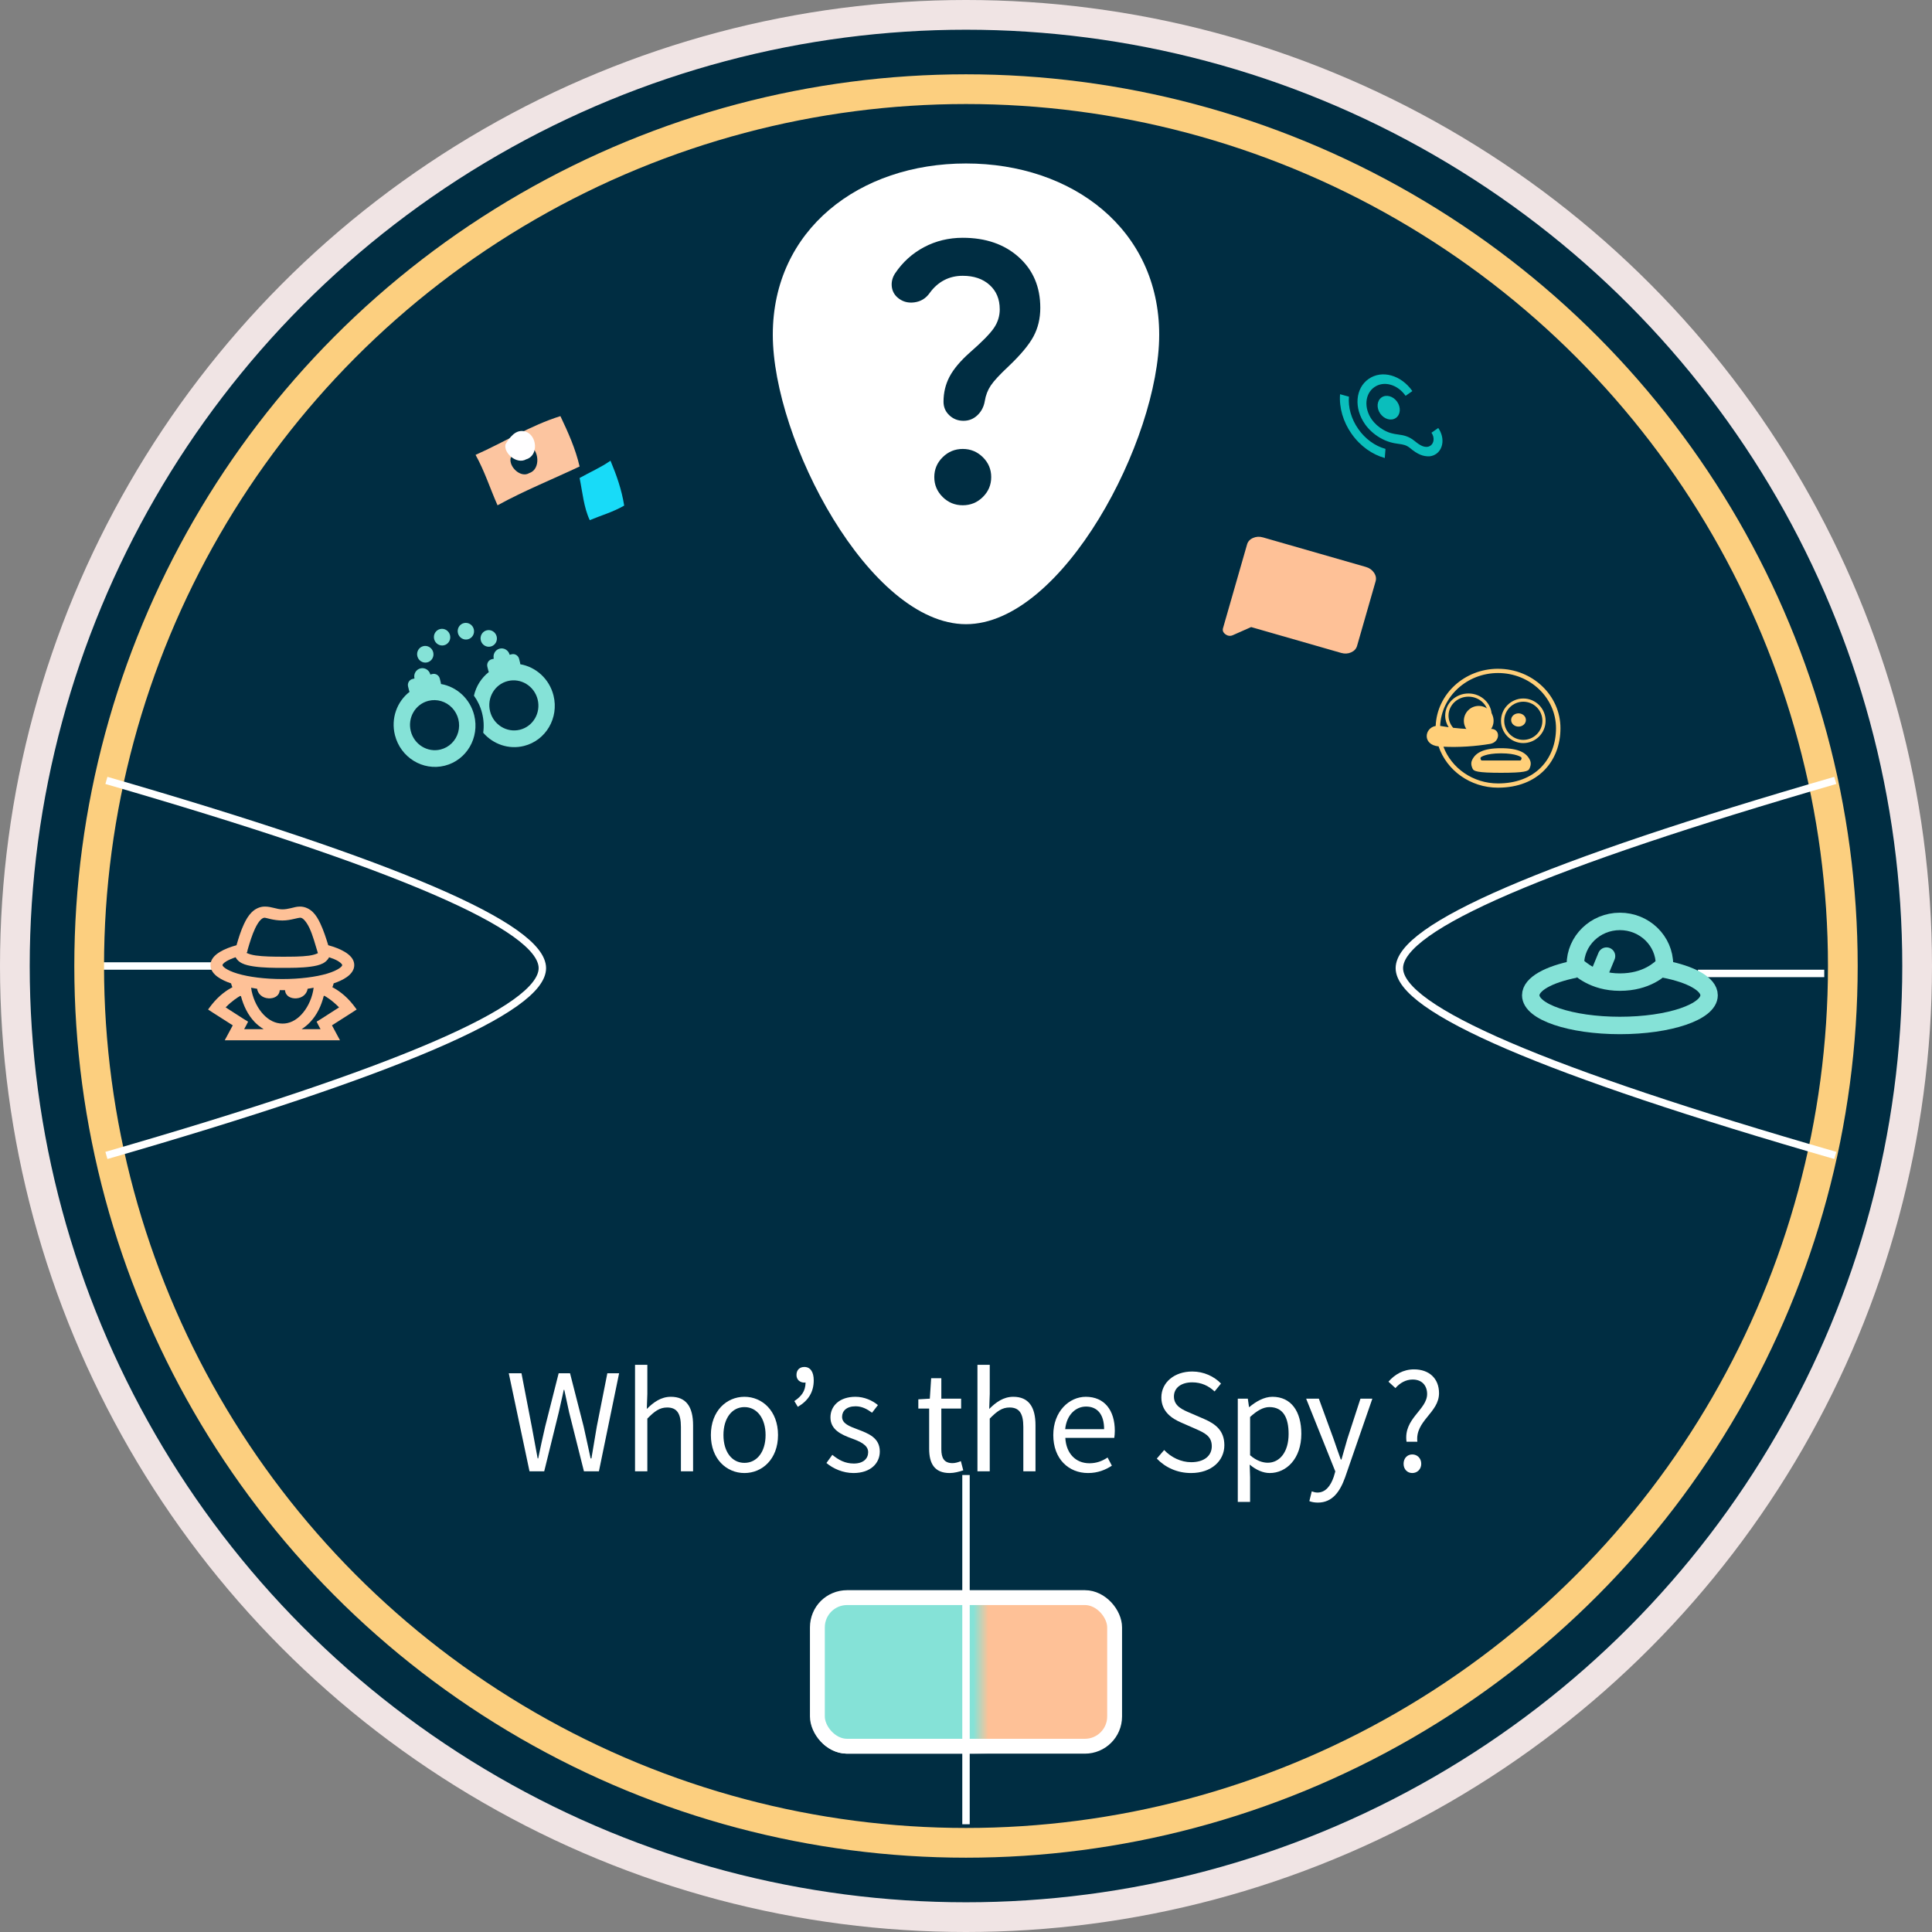 <svg height="130" viewBox="0 0 130 130" width="130" xmlns="http://www.w3.org/2000/svg" xmlns:xlink="http://www.w3.org/1999/xlink"><rect x="0" y="0" width="130" height="130" fill="#808080" stroke="none"/><mask id="a" fill="#fff"><path d="m0 0h11v11h-11z" fill="#fff" fill-rule="evenodd"/></mask><g fill="none" fill-rule="evenodd" transform="translate(1)"><circle cx="64" cy="65" fill="#002d42" fill-rule="nonzero" r="64" stroke="#f0e4e4" stroke-width="2"/><path d="m5 65h8" stroke="#fff" stroke-linecap="square" stroke-width=".5"/><circle cx="64" cy="65" r="59" stroke="#fccf7f" stroke-width="2"/><path d="m113.5 65.5h8" stroke="#fff" stroke-linecap="square" stroke-width=".5"/><path d="m16.816 61.001c-.352 0-.664.169-.882.386-.218.218-.377.491-.516.786-.215.454-.367.958-.504 1.43-.438.118-.81.266-1.108.445-.35.209-.643.499-.643.891 0 .34.223.612.504.808.239.167.534.306.882.422.019.088.051.176.088.259-.34.179-.878.524-1.398 1.183l-.239.316.34.222 1.322.844-.251.469-.29.538h7.758l-.29-.539-.251-.469 1.323-.844.34-.222-.239-.317c-.52-.66-1.058-1.005-1.398-1.183.037-.083.069-.171.089-.259.348-.115.642-.254.881-.421.281-.196.504-.468.504-.808 0-.392-.292-.681-.642-.891-.299-.179-.671-.326-1.108-.445-.15-.489-.317-1.001-.529-1.453-.137-.291-.288-.559-.504-.773-.216-.214-.522-.375-.869-.375-.235 0-.413.061-.604.105-.191.045-.386.082-.579.082-.387 0-.711-.187-1.184-.187zm0 .75c.083 0 .579.187 1.184.187.302 0 .572-.056.781-.105.209-.049.368-.082.403-.082.093 0 .162.027.277.141.114.114.25.316.365.562.22.466.387 1.102.567 1.687 0-.001.022-.018-.037.011-.101.051-.311.117-.567.153-.512.071-1.209.07-1.788.07-.576 0-1.275-.008-1.788-.082-.256-.036-.463-.1-.567-.152-.031-.016-.043-.01-.05-.011 0-.004 0-.008 0-.012.002-.004 0-.007 0-.011.005-.004.009-.008.013-.012.03-.05.047-.107.05-.164 0-.004 0-.007 0-.011.145-.498.306-1.026.504-1.442.118-.25.246-.454.365-.574.12-.12.201-.153.29-.153zm-1.965 2.66c.091.176.251.316.416.398.244.122.526.179.83.223.609.088 1.319.094 1.902.094.579 0 1.292.003 1.902-.082.304-.042.584-.097.83-.222.165-.084.325-.232.415-.41.25.082.459.17.604.258.234.141.278.246.278.27 0 .022-.021.094-.189.211-.168.117-.458.253-.83.363-.747.221-1.822.364-3.01.364s-2.265-.142-3.01-.364c-.373-.11-.663-.245-.83-.363-.169-.118-.189-.189-.189-.212 0-.025.031-.118.264-.258.146-.087.363-.184.617-.269zm1.045 2.051c.133.02.264.053.403.07.052.329.329.619.77.645.339.019.721-.13.755-.551.06.001.116 0 .177 0s.117.001.177 0c.033.421.416.57.755.551.44-.025.716-.316.768-.645.139-.016.27-.05.403-.07l-.038.234c-.124.616-.421 1.189-.794 1.582-.372.394-.81.604-1.271.597-.474-.006-.903-.219-1.272-.609-.37-.39-.661-.951-.794-1.57l-.037-.234zm4.924.538c.15.082.544.322.995.785l-1.222.785-.29.176.152.292.113.211h-1.271c.214-.137.408-.298.579-.48.443-.469.742-1.084.907-1.746.014-.007.024-.016.038-.023zm-5.654.011c.015.009.033.016.05.024.172.654.469 1.261.907 1.722.181.191.392.356.617.492h-1.31l.114-.211.151-.292-.289-.176-1.222-.785c.427-.438.815-.679.983-.774z" fill="#fec197" fill-rule="nonzero"/><g stroke="#85e2d7" stroke-width="1.173" transform="translate(102 62)"><path d="m9 2.917c0-1.611-1.343-2.917-3-2.917s-3 1.306-3 2.917m0 .292c-1.793.351-3 1.008-3 1.76 0 1.122 2.686 2.032 6 2.032s6-.91 6-2.032c0-.752-1.207-1.409-3-1.76"/><path d="m3 2.917c.3.243 1.2 1.167 3 1.167s2.7-.875 3-1.167m-4.5.875.6-1.458" stroke-linecap="round" stroke-linejoin="round"/></g><path d="m93.159 52.511c19.556 5.66 29.334 9.87 29.334 12.633s-9.778 6.963-29.334 12.603" stroke="#fff" stroke-width=".5" transform="matrix(-1 0 0 1 215.653 0)"/><path d="m6.16 52.511c19.556 5.66 29.334 9.87 29.334 12.633s-9.778 6.963-29.334 12.603" stroke="#fff" stroke-width=".5"/><g fill-rule="nonzero"><g transform="matrix(-1 0 0 1 41 28)"><path d="m3 3.39c.271-1.185.774-2.299 1.291-3.39 2.006.625 3.798 1.762 5.709 2.607-.605 1.083-.978 2.265-1.478 3.393-1.786-.981-3.682-1.742-5.522-2.61m3.439-1.422c-.732.24-.834 1.617-.057 1.861.571.359 1.388-.41 1.258-1.007-.243-.435-.613-1.035-1.201-.854z" fill="#fcc5a0"/><path d="m6.658 1.033c.649-.182 1.058.422 1.327.86.144.601-.759 1.376-1.389 1.014-.858-.245-.746-1.632.062-1.874z" fill="#fffeff"/><path d="m0 6.021c.165-1.063.52-2.064.921-3.021.663.465 1.386.77 2.079 1.163-.195.954-.278 1.973-.683 2.837-.773-.321-1.574-.549-2.317-.979z" fill="#18dbf8"/></g><path d="m64 42c6.5 0 13-12.405 13-19.477 0-7.072-5.82-11.523-13-11.523s-13 4.452-13 11.523c0 7.072 6.5 19.477 13 19.477z" fill="#fff"/><path d="m66.27 20.808c0-.679-.227-1.224-.682-1.634-.455-.411-1.057-.616-1.808-.616-.463 0-.882.099-1.257.297-.375.198-.698.486-.97.864-.255.363-.603.573-1.042.628-.439.056-.818-.059-1.137-.344-.223-.205-.347-.458-.371-.758-.024-.3.052-.584.227-.853.511-.758 1.161-1.346 1.952-1.764.79-.418 1.656-.627 2.597-.628 1.548 0 2.805.434 3.772 1.303.966.868 1.449 2.005 1.448 3.411 0 .711-.152 1.35-.455 1.918-.303.568-.862 1.239-1.676 2.013-.591.553-.99.983-1.197 1.291-.208.308-.343.659-.407 1.053-.064.379-.228.695-.491.947-.264.253-.579.379-.945.379-.367 0-.682-.122-.945-.367-.263-.244-.395-.549-.396-.912 0-.616.136-1.18.407-1.693.271-.513.726-1.054 1.365-1.623.814-.711 1.353-1.259 1.617-1.646.264-.387.395-.809.395-1.268m-2.49 13.192c-.527 0-.978-.185-1.352-.556-.375-.371-.563-.817-.563-1.339 0-.521.188-.967.563-1.338s.826-.556 1.352-.557c.527 0 .978.186 1.353.557.375.371.563.817.562 1.338 0 .521-.187.967-.562 1.339-.375.371-.826.557-1.353.556" fill="#002d42"/><rect fill="#fec197" height="10" rx="2" stroke="#fff" width="20" x="54" y="107.5"/><rect fill="#85e2d7" height="10" mask="url(#a)" rx="2" stroke="#fff" transform="translate(9)" width="20" x="45" y="107.5"/></g><path d="m64 99.5v23" stroke="#fff" stroke-linecap="square" stroke-width=".5"/><g fill-rule="nonzero" transform="translate(24.075 24.199)"><g fill="#fff" transform="translate(9.159 67.637)"><path d="m1.395 7.164h.99l.981-3.978c.108-.522.234-.999.333-1.503h.036c.108.504.207.981.324 1.503l.999 3.978h1.008l1.359-6.597h-.792l-.711 3.591c-.117.711-.243 1.422-.36 2.142h-.054c-.162-.72-.306-1.44-.468-2.142l-.918-3.591h-.765l-.909 3.591c-.162.711-.324 1.422-.468 2.142h-.036c-.135-.72-.261-1.431-.396-2.142l-.693-3.591h-.855z"/><path d="m8.496 7.164h.828v-3.546c.486-.495.828-.747 1.332-.747.648 0 .927.387.927 1.305v2.988h.819v-3.096c0-1.242-.468-1.917-1.494-1.917-.666 0-1.17.369-1.62.819l.036-1.008v-1.962h-.828z"/><path d="m15.858 7.281c1.197 0 2.259-.936 2.259-2.556 0-1.629-1.062-2.574-2.259-2.574s-2.259.945-2.259 2.574c0 1.62 1.062 2.556 2.259 2.556zm0-.684c-.846 0-1.413-.747-1.413-1.872s.567-1.881 1.413-1.881 1.422.756 1.422 1.881-.576 1.872-1.422 1.872z"/><path d="m19.449 2.826c.693-.405 1.071-.981 1.071-1.782 0-.576-.234-.9-.63-.9-.315 0-.531.198-.531.54 0 .333.252.513.531.513l.081-.009c-.009.576-.261.918-.756 1.251z"/><path d="m23.193 7.281c1.152 0 1.773-.657 1.773-1.449 0-.927-.774-1.215-1.485-1.485-.549-.207-1.053-.387-1.053-.846 0-.387.288-.711.909-.711.432 0 .774.189 1.107.432l.396-.513c-.369-.306-.909-.558-1.512-.558-1.071 0-1.683.612-1.683 1.386 0 .837.738 1.161 1.422 1.413.54.198 1.116.432 1.116.927 0 .423-.315.765-.963.765-.585 0-1.017-.234-1.449-.585l-.396.549c.459.387 1.125.675 1.818.675z"/><path d="m29.673 7.281c.306 0 .63-.09.909-.18l-.162-.621c-.162.072-.378.135-.558.135-.567 0-.756-.342-.756-.936v-2.736h1.332v-.666h-1.332v-1.377h-.684l-.09 1.377-.774.045v.621h.729v2.709c0 .981.351 1.629 1.386 1.629z"/><path d="m31.536 7.164h.828v-3.546c.486-.495.828-.747 1.332-.747.648 0 .927.387.927 1.305v2.988h.819v-3.096c0-1.242-.468-1.917-1.494-1.917-.666 0-1.17.369-1.62.819l.036-1.008v-1.962h-.828z"/><path d="m38.979 7.281c.657 0 1.179-.216 1.602-.495l-.288-.549c-.369.243-.747.387-1.224.387-.927 0-1.566-.666-1.62-1.71h3.294c.018-.126.036-.288.036-.468 0-1.395-.702-2.295-1.953-2.295-1.116 0-2.187.981-2.187 2.574 0 1.611 1.035 2.556 2.34 2.556zm-1.539-2.952c.099-.972.711-1.521 1.404-1.521.765 0 1.215.531 1.215 1.521z"/><path d="m45.909 7.281c1.377 0 2.241-.828 2.241-1.872 0-.981-.594-1.431-1.359-1.764l-.936-.405c-.513-.216-1.098-.459-1.098-1.107 0-.585.486-.954 1.233-.954.612 0 1.098.234 1.503.612l.432-.531c-.459-.477-1.152-.81-1.935-.81-1.197 0-2.079.729-2.079 1.746 0 .963.729 1.431 1.341 1.692l.945.414c.63.279 1.107.495 1.107 1.179 0 .639-.513 1.071-1.386 1.071-.684 0-1.35-.324-1.818-.819l-.495.576c.567.594 1.368.972 2.304.972z"/><path d="m56.273 7.578 1.836-5.301h-.801l-.882 2.709c-.126.441-.27.936-.396 1.386h-.045c-.171-.459-.333-.954-.486-1.386l-.99-2.709h-.855l1.962 4.896-.108.369c-.207.603-.549 1.053-1.098 1.053-.135 0-.279-.045-.378-.081l-.162.657c.153.063.351.099.576.099.972 0 1.485-.738 1.827-1.692z"/><path d="m49.054 9.225h.828v-1.656l-.027-.855c.441.369.909.567 1.35.567 1.116 0 2.124-.963 2.124-2.637 0-1.512-.684-2.493-1.944-2.493-.567 0-1.116.324-1.557.693h-.018l-.081-.567h-.675zm2.016-2.637c-.324 0-.756-.126-1.188-.504v-2.574c.468-.432.891-.666 1.296-.666.936 0 1.296.72 1.296 1.809 0 1.206-.594 1.935-1.404 1.935z"/><path d="m60.408 5.175h.729c-.162-1.413 1.458-1.944 1.458-3.267 0-.99-.666-1.602-1.683-1.602-.729 0-1.305.351-1.719.828l.468.432c.315-.36.711-.576 1.161-.576.648 0 .972.432.972.972 0 1.071-1.602 1.647-1.386 3.213zm.387 2.106c.333 0 .603-.252.603-.621 0-.378-.27-.63-.603-.63s-.585.252-.585.63c0 .369.252.621.585.621z"/></g><path d="m59.725 18.82-1.035.865c-.142.119-.306.146-.49.08-.184-.066-.276-.183-.275-.353v-5.86c0-.207.088-.384.265-.531.176-.147.388-.221.635-.221h7.2c.247 0 .459.074.636.221s.264.325.264.531v4.515c0 .207-.088.384-.264.532s-.388.221-.636.221z" fill="#fec197" transform="matrix(.961 .276 -.276 .961 6.911 -16.575)"/><path d="m5.05 18.363c0-.311.246-.562.55-.562s.55.252.55.562-.246.562-.55.562-.55-.252-.55-.562m-.825.281c.304 0 .55.252.55.562s-.246.562-.55.562c-.304 0-.55-.252-.55-.562s.246-.562.55-.562m-.55 1.406c.304 0 .55.251.55.562h.138c.229 0 .412.188.412.422v.281c0 .03-.003.06-.009.09.976.431 1.659 1.426 1.659 2.582 0 1.554-1.231 2.813-2.75 2.813-1.519 0-2.75-1.259-2.75-2.813 0-1.157.682-2.152 1.659-2.582-.007-.028-.009-.058-.009-.09v-.281c0-.234.184-.422.412-.422h.138c0-.311.246-.562.55-.562m0 5.625c.589 0 1.134-.322 1.429-.844.295-.522.295-1.165 0-1.688-.295-.522-.839-.844-1.429-.844-.911 0-1.65.756-1.65 1.688 0 .932.739 1.688 1.65 1.688m3.053-2.972c.29-.578.77-1.039 1.356-1.299-.007-.028-.009-.058-.009-.09v-.279c0-.234.184-.422.412-.422h.138c0-.311.246-.562.55-.562s.55.251.55.562h.138c.229 0 .413.188.413.422v.281c0 .03-.003.06-.009.09.976.431 1.659 1.426 1.659 2.582 0 1.554-1.231 2.813-2.75 2.813-1.066 0-1.99-.621-2.448-1.528.16-.396.247-.83.247-1.285 0-.455-.088-.888-.247-1.285zm4.098 1.285c0-.932-.739-1.688-1.65-1.688-.911 0-1.65.756-1.65 1.688 0 .932.739 1.688 1.65 1.688.911 0 1.65-.756 1.65-1.688m-3.575-6.188c.304 0 .55.252.55.562s-.246.562-.55.562-.55-.252-.55-.562.246-.562.55-.562m1.375.844c.304 0 .55.252.55.562s-.246.562-.55.562c-.304 0-.55-.252-.55-.562s.246-.562.55-.562" fill="#85e2d7" transform="matrix(.97 -.242 .242 .97 -5.204 2.217)"/><path d="m69.814 7.127c-.081 0-.156-.02-.211-.051-.197-.118-.336-.296-.475-.802-.147-.526-.408-.771-.664-1.011-.219-.205-.447-.418-.644-.852-.147-.317-.228-.677-.228-.99 0-.943.611-1.684 1.389-1.684s1.389.741 1.389 1.684h.556c0-1.324-.853-2.358-1.944-2.358-1.092 0-1.944 1.034-1.944 2.358 0 .424.106.893.297 1.314.258.556.55.835.792 1.061.225.209.386.36.475.691.167.613.381.957.758 1.196.142.077.297.118.456.118.614 0 1.111-.603 1.111-1.347h-.556c0 .372-.249.674-.556.674m-2.6-5.848-.394-.478c-.574.694-.896 1.638-.894 2.621 0 1.024.342 1.95.894 2.621l.392-.475c-.47-.568-.733-1.341-.731-2.146 0-.842.278-1.597.733-2.142m1.072 2.142c0 .465.311.842.694.842.184 0 .361-.089.491-.247.13-.158.203-.372.203-.595s-.073-.438-.203-.595c-.13-.158-.307-.247-.491-.247-.384 0-.694.377-.694.842" fill="#0abebc" transform="matrix(.819 -.574 .574 .819 9.908 40.025)"/><g fill="#ffcf79" transform="translate(70.925 20.801)"><path d="m4.8 0c-2.266 0-4.111 1.709-4.196 3.847-.766.138-.909 1.267.196 1.376.543 1.611 2.128 2.778 4 2.778 2.693 0 4.2-1.791 4.2-4 0-2.209-1.88-4-4.2-4m2.891 6.633c-.697.707-1.697 1.081-2.891 1.081-1.693 0-3.136-1.033-3.675-2.471 1.026.052 2.162-.024 3.166-.194.681-.143.675-1.043 0-1.004-.079.005-.158.007-.237.01.209-.259.322-.576.322-.902 0-.823-.703-1.492-1.566-1.492s-1.566.669-1.566 1.492c0 .286.086.552.233.779-.165-.023-.33-.048-.495-.076-.026-.006-.051-.009-.077-.013.087-1.976 1.801-3.558 3.896-3.558 2.151 0 3.9 1.666 3.9 3.714 0 1.038-.358 1.973-1.009 2.633m-3.944-2.567c-.657.014-1.314-.018-1.966-.094-.202-.229-.313-.519-.313-.818 0-.704.602-1.277 1.341-1.277.74 0 1.341.573 1.341 1.277 0 .357-.155.68-.404.912"/><circle cx="3.5" cy="3.5" r="1"/><path d="m6.5 2c-.827 0-1.5.673-1.5 1.5 0 .827.673 1.5 1.5 1.5.827 0 1.5-.673 1.5-1.5 0-.827-.673-1.5-1.5-1.5m0 2.785c-.708 0-1.285-.576-1.285-1.284 0-.708.577-1.285 1.285-1.285.708 0 1.284.576 1.284 1.285 0 .708-.576 1.284-1.284 1.284"/><path d="m6.178 3c-.275-0-.497.199-.497.446-0.0.246.222.446.497.446.275 0.0.497-.199.497-.446 0-.246-.222-.446-.497-.446m-1.178 2.345c-1.224 0-1.745.332-1.959.828-.114.265.049.551.049.551.064.168.316.276 1.91.276 1.592 0 1.846-.108 1.91-.276 0 0 .164-.287.049-.551-.214-.496-.735-.828-1.96-.828m1.381.703-.024.068c-.011.031-.047.057-.081.057h-2.552c-.033 0-.07-.026-.08-.057l-.024-.068c-.01-.034 0-.07.027-.096 0 0 .309-.262 1.354-.262 1.045 0 1.354.262 1.354.262.025.022.038.065.027.096"/></g></g></g></svg>